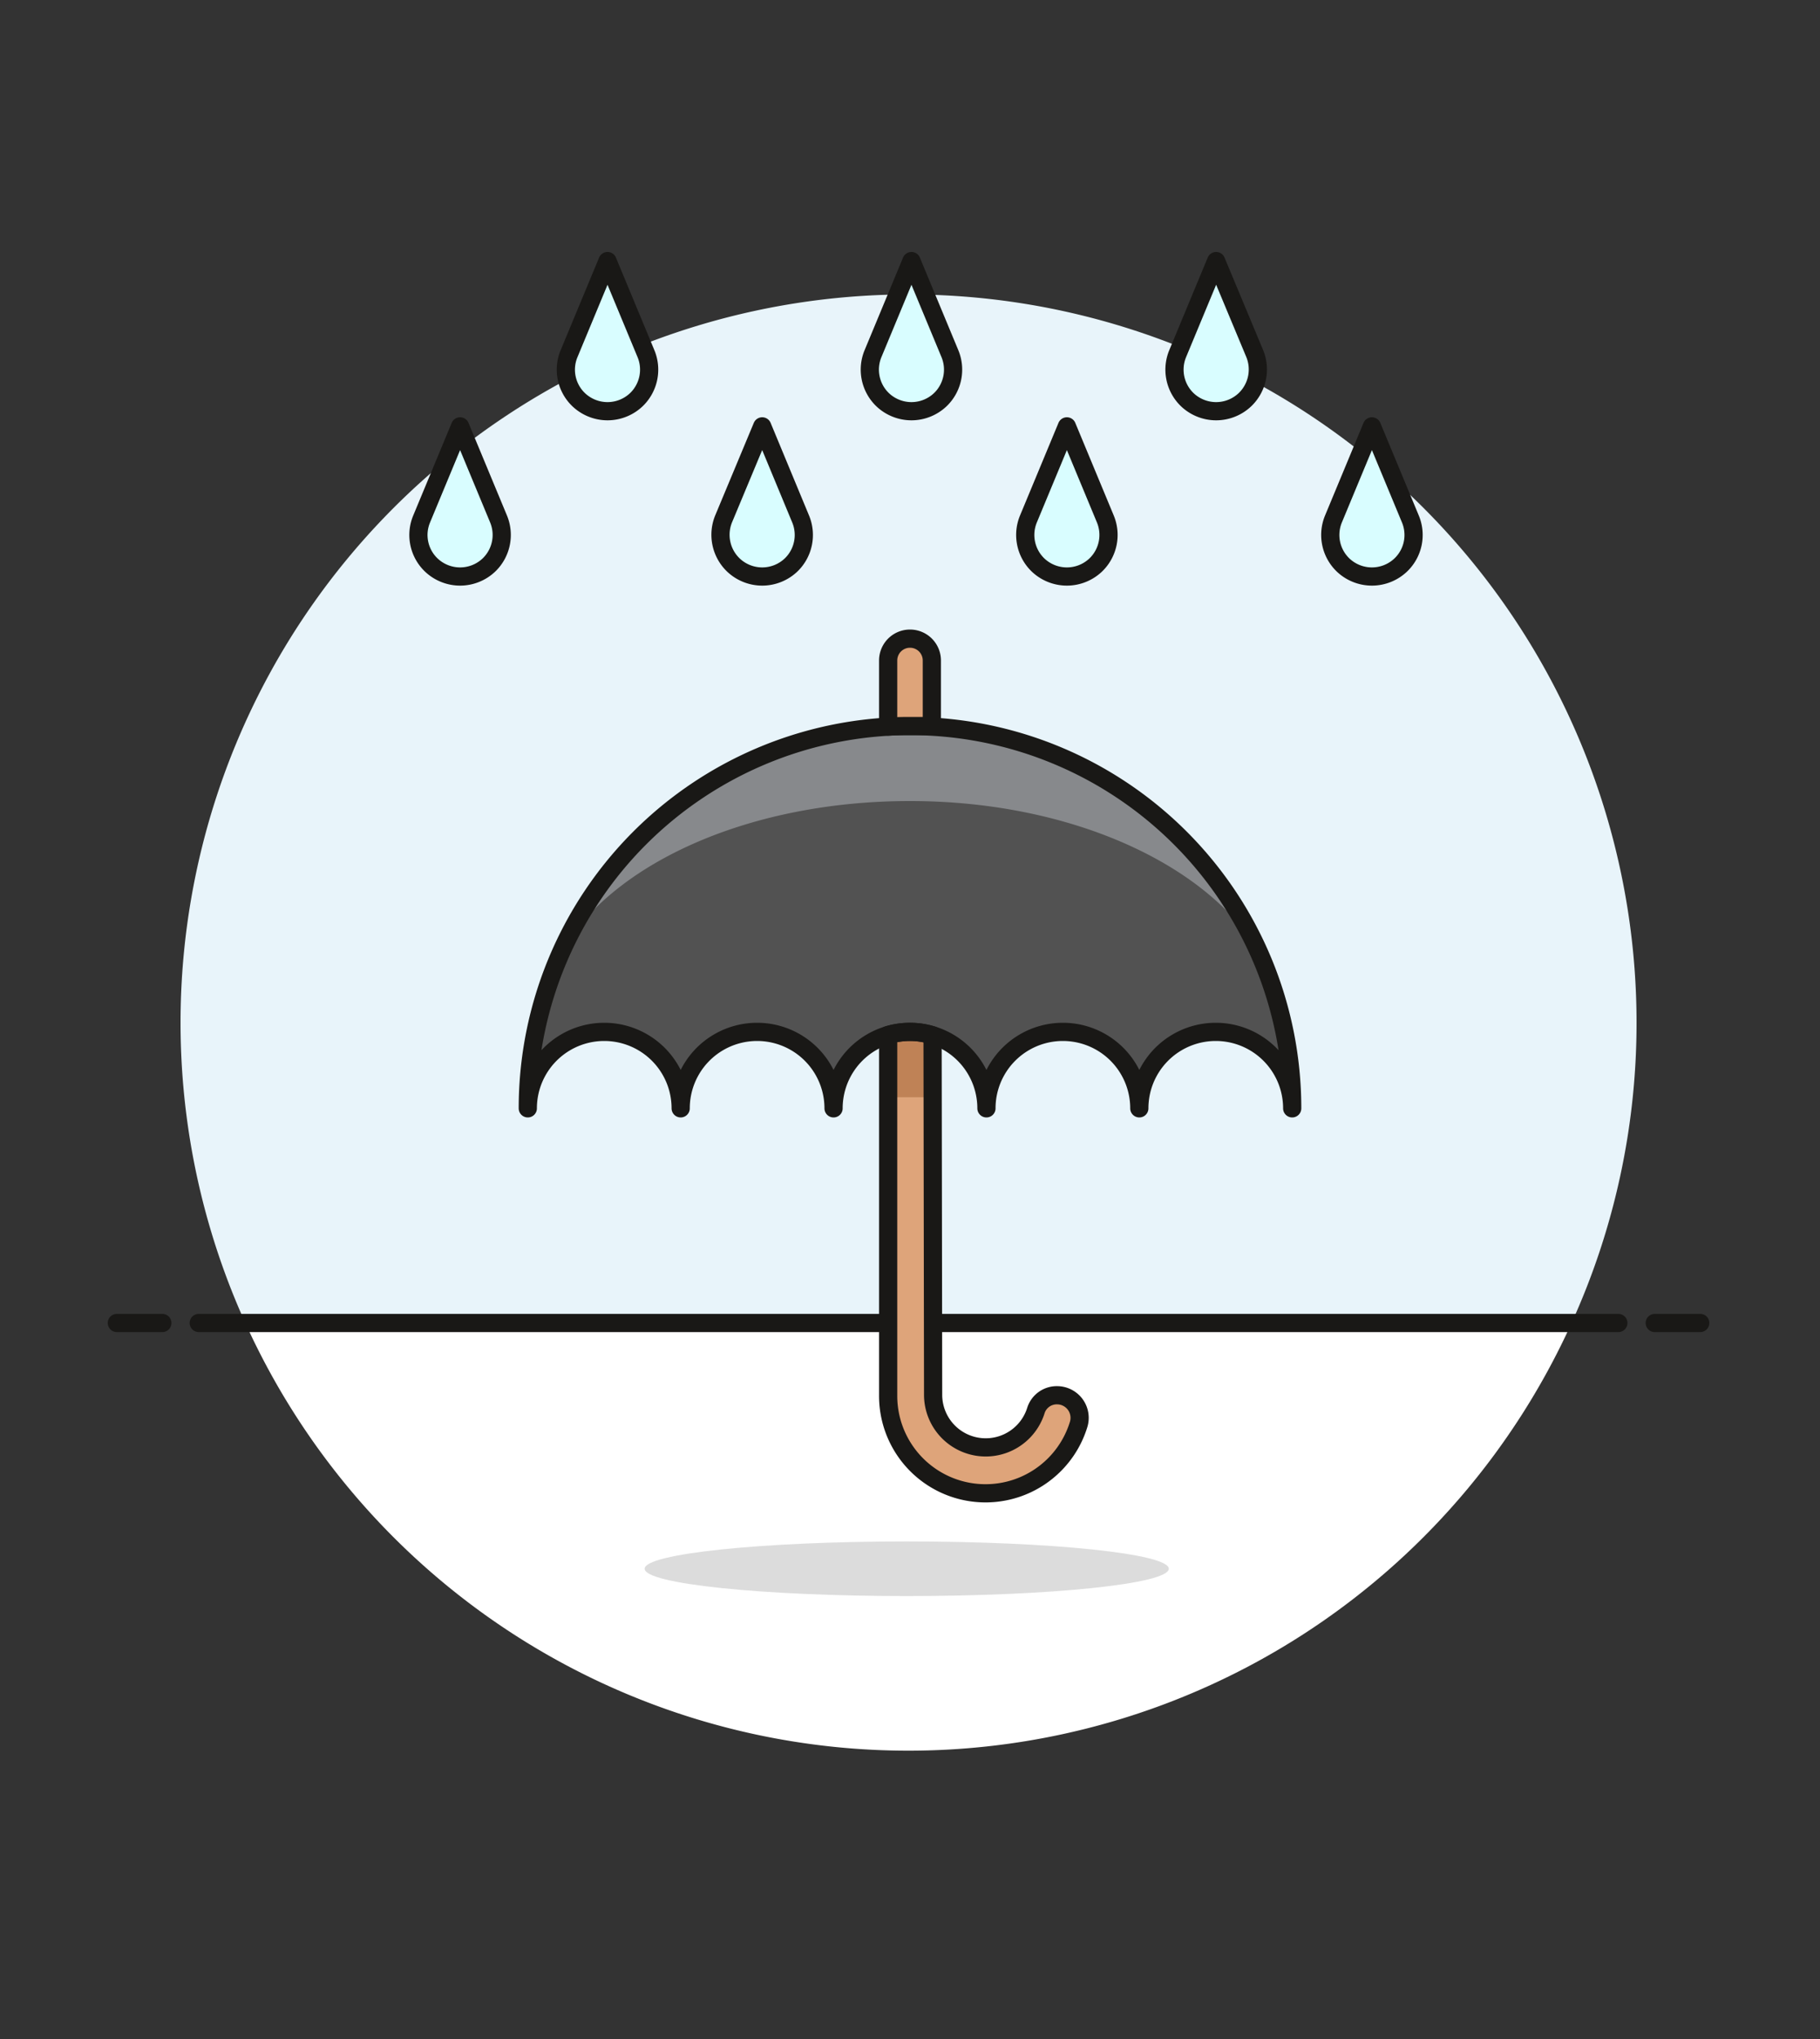 <svg id="Multicolor" xmlns="http://www.w3.org/2000/svg" viewBox="0 0 100 112"><rect x="0" y="0" width="100" height="112" fill="#333333" stroke="none"/><defs><style>.cls-1{fill:#e8f4fa;}.cls-2{fill:#fff;}.cls-3{fill:none;}.cls-10,.cls-3,.cls-8{stroke:#191816;stroke-linecap:round;stroke-linejoin:round;}.cls-4{fill:#525252;}.cls-5{fill:#87898c;}.cls-6,.cls-8{fill:#dea47a;}.cls-7{fill:#bf8256;}.cls-9{fill:#191816;opacity:0.15;}.cls-10{fill:#d9fdff;}</style></defs><title>06- rainy-umbrella-humid</title><g id="Background"><g id="New_Symbol_25-4" data-name="New Symbol 25"><path class="cls-1" d="M89.92,56.17a40,40,0,1,0-76.44,16.5H86.35A39.77,39.77,0,0,0,89.92,56.17Z"/><path class="cls-2" d="M13.48,72.67a40,40,0,0,0,72.87,0Z"/><line class="cls-3" x1="10.92" y1="72.67" x2="88.92" y2="72.67"/><line class="cls-3" x1="6.42" y1="72.67" x2="8.92" y2="72.67"/><line class="cls-3" x1="90.92" y1="72.67" x2="93.42" y2="72.67"/></g></g><g id="Scene"><path class="cls-4" d="M50,39.88a21,21,0,0,0-21,21,4.2,4.2,0,1,1,8.4,0,4.2,4.2,0,0,1,8.4,0,4.2,4.2,0,1,1,8.4,0,4.2,4.2,0,1,1,8.4,0,4.2,4.2,0,0,1,8.4,0A21,21,0,0,0,50,39.88Z"/><path class="cls-5" d="M50,44c8.68,0,16.1,3.36,19.07,8.11a21,21,0,0,0-38.14,0C33.86,47.32,41.28,44,50,44Z"/><path class="cls-6" d="M58.05,76.64a1.19,1.19,0,0,0-1.16.83,2.89,2.89,0,0,1-5.65-.83V56.87A4.11,4.11,0,0,0,50,56.68a4.3,4.3,0,0,0-1.2.17V76.64a5.36,5.36,0,0,0,10.46,1.62A1.24,1.24,0,0,0,58.05,76.64Z"/><path class="cls-7" d="M50,56.68a4.3,4.3,0,0,0-1.2.17v3.42h2.46v-3.4A4,4,0,0,0,50,56.68Z"/><path class="cls-3" d="M50,39.88a21,21,0,0,0-21,21,4.2,4.2,0,1,1,8.4,0,4.2,4.2,0,0,1,8.4,0,4.2,4.2,0,1,1,8.4,0,4.2,4.2,0,1,1,8.4,0,4.2,4.2,0,0,1,8.4,0A21,21,0,0,0,50,39.88Z"/><path class="cls-3" d="M51.24,56.87A4.11,4.11,0,0,0,50,56.68a4.3,4.3,0,0,0-1.2.17V76.64a5.35,5.35,0,0,0,10.46,1.62,1.24,1.24,0,0,0-1.18-1.62,1.2,1.2,0,0,0-1.16.83,2.89,2.89,0,0,1-5.65-.83Z"/><path class="cls-8" d="M50,39.88l1.2,0V36.28a1.2,1.2,0,0,0-2.4,0v3.63Q49.35,39.88,50,39.88Z"/><ellipse class="cls-9" cx="49.82" cy="86.17" rx="14.4" ry="1.5"/><path class="cls-10" d="M68.44,21.92h0a2.3,2.3,0,0,1-3.24,0h0a2.29,2.29,0,0,1-.49-2.5l2.11-5.08,2.12,5.08A2.3,2.3,0,0,1,68.44,21.92Z"/><path class="cls-10" d="M51.7,21.92h0a2.3,2.3,0,0,1-3.24,0h0a2.29,2.29,0,0,1-.49-2.5l2.11-5.08,2.11,5.08A2.29,2.29,0,0,1,51.7,21.92Z"/><path class="cls-10" d="M35,21.92h0a2.3,2.3,0,0,1-3.24,0h0a2.28,2.28,0,0,1-.49-2.5l2.11-5.08,2.11,5.08A2.29,2.29,0,0,1,35,21.92Z"/><path class="cls-10" d="M77,31h0a2.3,2.3,0,0,1-3.24,0h0a2.29,2.29,0,0,1-.49-2.5l2.11-5.08,2.11,5.08A2.28,2.28,0,0,1,77,31Z"/><path class="cls-10" d="M60.24,31h0A2.3,2.3,0,0,1,57,31h0a2.29,2.29,0,0,1-.49-2.5l2.11-5.08,2.11,5.08A2.29,2.29,0,0,1,60.24,31Z"/><path class="cls-10" d="M43.5,31h0a2.3,2.3,0,0,1-3.24,0h0a2.3,2.3,0,0,1-.5-2.5l2.12-5.08L44,28.53A2.29,2.29,0,0,1,43.5,31Z"/><path class="cls-10" d="M26.9,31h0a2.3,2.3,0,0,1-3.24,0h0a2.28,2.28,0,0,1-.49-2.5l2.11-5.08,2.11,5.08A2.29,2.29,0,0,1,26.9,31Z"/></g></svg>